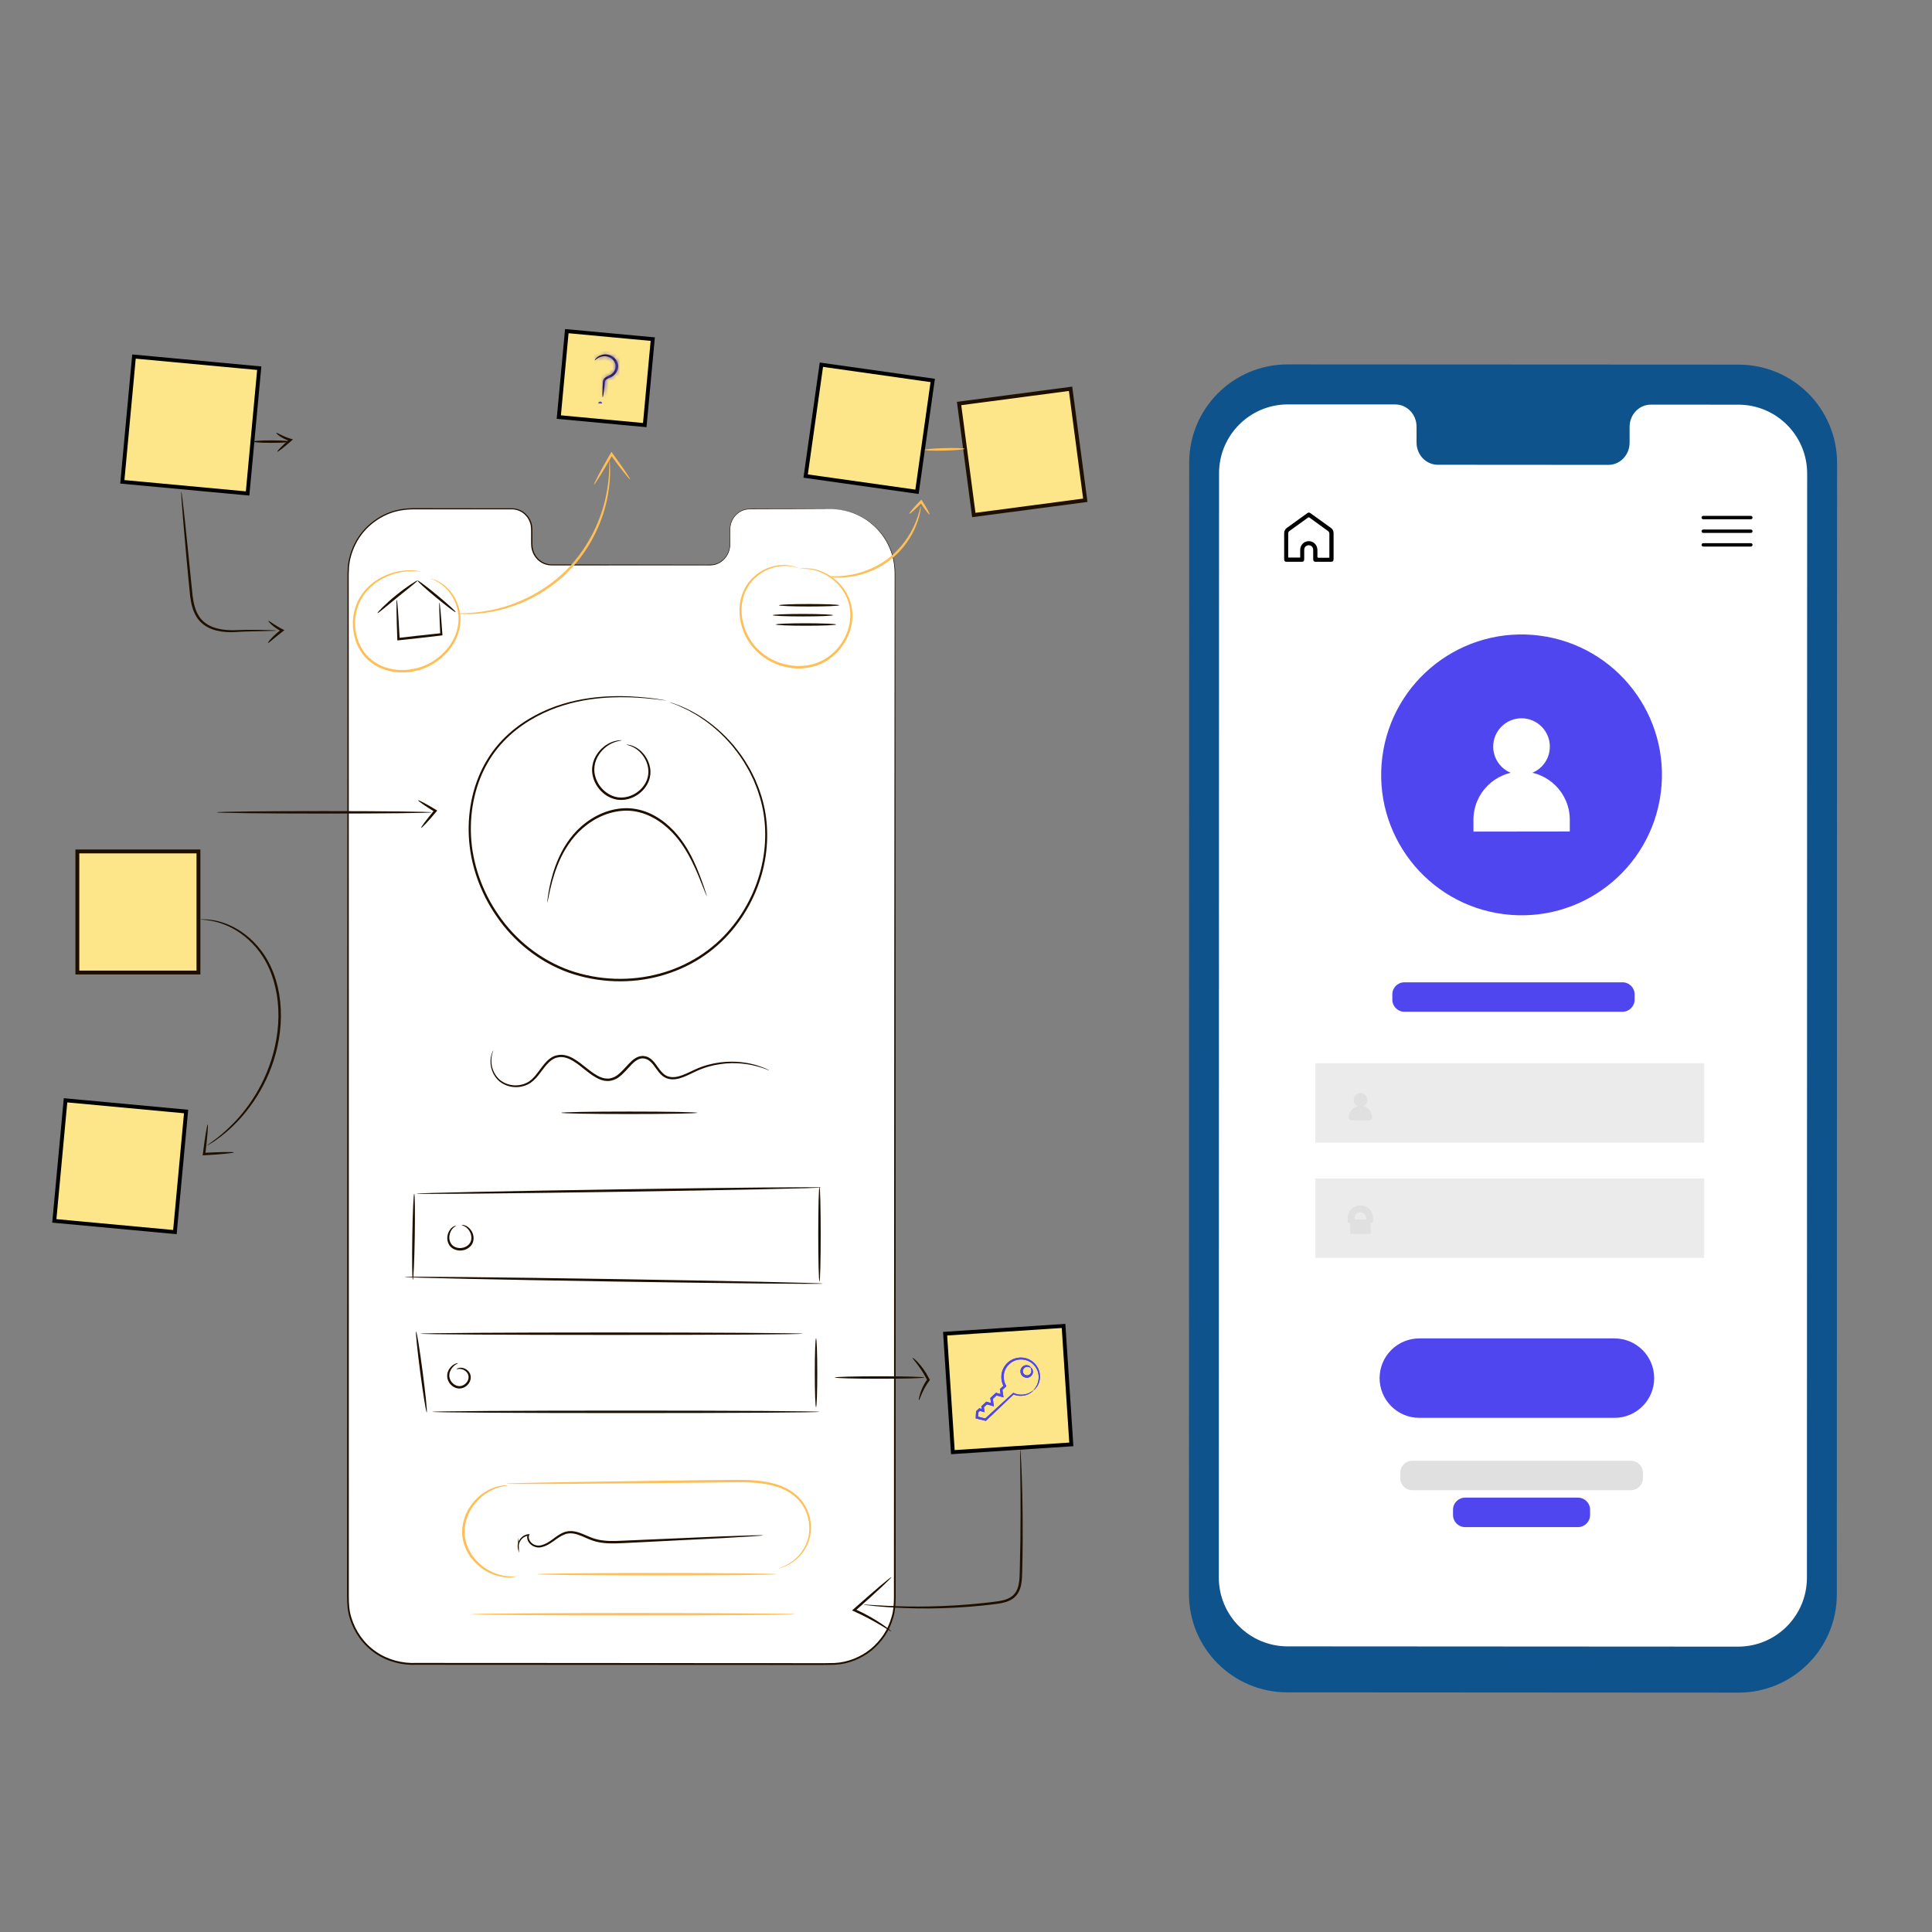 <svg width="500" height="500" viewBox="0 0 500 500" fill="none" xmlns="http://www.w3.org/2000/svg">
<rect x="0" y="0" width="500" height="500" fill="#808080" stroke="none"/>
<path d="M449.92 438.05L333.13 437.98C319.08 437.97 307.7 426.58 307.7 412.54L307.76 119.75C307.76 105.7 319.16 94.31 333.22 94.31L450 94.37C464.05 94.38 475.43 105.77 475.43 119.82L475.37 412.61C475.37 426.67 463.97 438.05 449.92 438.05Z" fill="#0E538C"/>
<path d="M449.88 104.73L427.24 104.72C424.2 104.72 421.74 107.29 421.74 110.46V114.57C421.74 117.74 419.28 120.32 416.24 120.31L372.1 120.28C369.06 120.28 366.6 117.7 366.6 114.53V110.42C366.6 107.25 364.14 104.67 361.1 104.67H353.14L333.32 104.66C323.48 104.65 315.49 112.63 315.49 122.47L315.43 408.26C315.43 418.1 323.4 426.08 333.24 426.08L449.8 426.15C459.64 426.16 467.62 418.18 467.63 408.34L467.69 122.55C467.69 112.71 459.72 104.73 449.88 104.73Z" fill="white"/>
<path d="M441.03 275.16H340.42V295.71H441.03V275.16Z" fill="#EBEBEB"/>
<path d="M441.03 304.98H340.42V325.53H441.03V304.98Z" fill="#EBEBEB"/>
<path d="M417.82 366.94H367.32C361.65 366.94 357.04 362.34 357.04 356.66C357.04 350.98 361.64 346.38 367.32 346.38H417.82C423.5 346.38 428.1 350.98 428.1 356.66C428.1 362.34 423.5 366.94 417.82 366.94Z" fill="#4F46EF"/>
<path d="M354.31 289.96H349.87C349.43 289.96 349.08 289.61 349.08 289.17C349.08 287.53 350.41 286.21 352.04 286.21H352.14C353.78 286.21 355.1 287.54 355.1 289.17C355.1 289.61 354.75 289.96 354.31 289.96Z" fill="#E0E0E0"/>
<path d="M353.86 284.65C353.86 285.63 353.07 286.42 352.09 286.42C351.11 286.42 350.32 285.63 350.32 284.65C350.32 283.67 351.11 282.88 352.09 282.88C353.07 282.88 353.86 283.67 353.86 284.65Z" fill="#E0E0E0"/>
<path d="M354.74 315.58H349.44V319.33H354.74V315.58Z" fill="#E0E0E0"/>
<path d="M355.34 316.38H353.56V315.22C353.56 314.39 352.89 313.72 352.06 313.72C351.23 313.72 350.56 314.39 350.56 315.22V316.38H348.78V315.22C348.78 313.41 350.25 311.94 352.06 311.94C353.87 311.94 355.34 313.41 355.34 315.22V316.38Z" fill="#E0E0E0"/>
<path d="M345.13 141.31C345.13 142.43 345.13 143.56 345.13 144.68C345.13 145.19 344.93 145.39 344.43 145.39C343.13 145.39 341.83 145.39 340.53 145.39C340.05 145.39 339.86 145.19 339.86 144.72C339.86 143.91 339.87 143.09 339.85 142.28C339.83 141.39 338.99 140.85 338.19 141.22C337.73 141.43 337.53 141.82 337.53 142.32C337.53 143.09 337.53 143.85 337.53 144.62C337.53 145.23 337.36 145.39 336.75 145.39C335.52 145.39 334.29 145.39 333.06 145.39C332.52 145.39 332.34 145.22 332.34 144.68C332.34 142.46 332.34 140.24 332.34 138.02C332.34 137.42 332.56 136.96 333.05 136.61C334.81 135.35 336.55 134.08 338.31 132.82C338.63 132.59 338.83 132.59 339.16 132.82C340.91 134.08 342.66 135.35 344.42 136.61C344.91 136.96 345.14 137.42 345.13 138.02C345.12 139.12 345.13 140.21 345.13 141.31ZM333.4 144.29C334.44 144.29 335.45 144.29 336.49 144.29C336.49 143.61 336.48 142.96 336.49 142.3C336.5 141.03 337.48 140.05 338.71 140.05C339.94 140.05 340.92 141.03 340.94 142.3C340.95 142.86 340.96 143.43 340.94 143.99C340.93 144.26 341 144.36 341.29 144.35C342.09 144.33 342.9 144.34 343.7 144.34C343.8 144.34 343.91 144.33 344.04 144.32C344.04 144.17 344.04 144.05 344.04 143.92C344.04 142 344.03 140.08 344.04 138.16C344.04 137.82 343.94 137.6 343.66 137.41C342.07 136.27 340.49 135.12 338.9 133.96C338.76 133.86 338.66 133.85 338.52 133.95C336.92 135.11 335.31 136.27 333.71 137.42C333.48 137.58 333.38 137.77 333.39 138.05C333.4 140.02 333.39 141.99 333.39 143.95C333.4 144.07 333.4 144.17 333.4 144.29Z" fill="black"/>
<path d="M453.12 134.39H440.8C440.56 134.39 440.36 134.19 440.36 133.95C440.36 133.71 440.56 133.51 440.8 133.51H453.12C453.36 133.51 453.56 133.71 453.56 133.95C453.55 134.19 453.36 134.39 453.12 134.39Z" fill="black"/>
<path d="M453.12 137.92H440.8C440.56 137.92 440.36 137.72 440.36 137.48C440.36 137.24 440.56 137.04 440.8 137.04H453.12C453.36 137.04 453.56 137.24 453.56 137.48C453.55 137.72 453.36 137.92 453.12 137.92Z" fill="black"/>
<path d="M453.12 141.45H440.8C440.56 141.45 440.36 141.25 440.36 141.01C440.36 140.77 440.56 140.57 440.8 140.57H453.12C453.36 140.57 453.56 140.77 453.56 141.01C453.55 141.25 453.36 141.45 453.12 141.45Z" fill="black"/>
<path d="M419.92 261.84H363.45C361.73 261.84 360.33 260.44 360.33 258.72V257.34C360.33 255.62 361.73 254.22 363.45 254.22H419.92C421.64 254.22 423.04 255.62 423.04 257.34V258.72C423.04 260.43 421.63 261.84 419.92 261.84Z" fill="#4F46EF"/>
<path d="M408.39 395.21H379.16C377.44 395.21 376.04 393.81 376.04 392.09V390.71C376.04 388.99 377.44 387.59 379.16 387.59H408.39C410.11 387.59 411.51 388.99 411.51 390.71V392.09C411.51 393.81 410.11 395.21 408.39 395.21Z" fill="#4F46EF"/>
<path d="M422.06 385.67H365.5C363.78 385.67 362.38 384.27 362.38 382.55V381.17C362.38 379.45 363.78 378.05 365.5 378.05H422.07C423.79 378.05 425.19 379.45 425.19 381.17V382.55C425.18 384.26 423.78 385.67 422.06 385.67Z" fill="#E0E0E0"/>
<path d="M215.06 131.74L194 131.72C191.18 131.72 188.89 134.11 188.89 137.06V140.88C188.89 143.83 186.6 146.22 183.78 146.22L142.73 146.2C139.91 146.2 137.62 143.8 137.62 140.85V137.03C137.62 134.08 135.33 131.68 132.51 131.68H125.1L106.67 131.67C97.52 131.66 90.09 139.08 90.09 148.24L90.04 414.03C90.04 423.18 97.45 430.6 106.6 430.6L215 430.66C224.15 430.67 231.58 423.25 231.58 414.09L231.63 148.3C231.62 139.16 224.21 131.74 215.06 131.74Z" fill="white"/>
<path d="M215.06 131.74C215.06 131.74 215.25 131.74 215.63 131.76C216 131.8 216.58 131.75 217.31 131.89C218.78 132.06 221.01 132.54 223.53 134.04C224.8 134.76 226.09 135.79 227.31 137.1C228.53 138.42 229.66 140.07 230.47 142.05C231.29 144.02 231.73 146.32 231.71 148.78C231.71 151.23 231.72 153.83 231.72 156.59C231.73 178.67 231.75 210.61 231.78 250.08C231.79 289.55 231.79 336.55 231.8 388.74C231.8 395.26 231.8 401.87 231.8 408.55C231.8 410.22 231.8 411.9 231.8 413.58C231.78 415.26 231.67 417 231.17 418.63C230.69 420.27 230.01 421.87 229.05 423.3C228.09 424.73 226.93 426.02 225.6 427.13C222.91 429.29 219.53 430.67 216.03 430.84C212.56 430.94 209.11 430.87 205.62 430.89C198.65 430.89 191.62 430.88 184.52 430.88C170.32 430.87 155.87 430.87 141.21 430.86C133.88 430.86 126.49 430.85 119.06 430.85C115.34 430.85 111.61 430.85 107.87 430.84C104.11 431.03 100.22 430.04 97.08 427.86C93.93 425.7 91.6 422.42 90.51 418.79C89.93 416.98 89.82 415.05 89.82 413.18C89.82 411.31 89.82 409.45 89.82 407.59C89.82 400.15 89.82 392.77 89.83 385.43C89.83 370.76 89.84 356.31 89.84 342.11C89.85 313.71 89.86 286.31 89.87 260.21C89.88 234.11 89.89 209.31 89.91 186.1C89.92 174.5 89.92 163.29 89.93 152.52C89.93 151.17 89.93 149.83 89.93 148.5C89.94 147.83 89.99 147.16 90.02 146.49C90.14 145.83 90.19 145.16 90.36 144.52C90.97 141.93 92.17 139.5 93.85 137.5C95.54 135.51 97.66 133.94 100 132.91C102.33 131.86 104.89 131.49 107.37 131.52C112.3 131.53 117.12 131.53 121.81 131.54C124.16 131.54 126.47 131.55 128.76 131.55C129.9 131.55 131.04 131.55 132.16 131.55C133.3 131.49 134.49 131.81 135.42 132.46C136.36 133.12 137.08 134.06 137.45 135.12C137.87 136.18 137.77 137.33 137.79 138.39C137.79 138.93 137.79 139.47 137.79 140C137.79 140.54 137.77 141.07 137.84 141.58C137.97 142.61 138.4 143.59 139.08 144.35C139.74 145.13 140.64 145.68 141.61 145.92C142.1 146.04 142.59 146.08 143.1 146.07C143.61 146.07 144.12 146.07 144.63 146.07C146.66 146.07 148.65 146.08 150.61 146.08C158.45 146.09 165.74 146.1 172.46 146.11C175.82 146.12 179.03 146.12 182.09 146.13C182.85 146.12 183.62 146.16 184.35 146.1C185.08 146.02 185.77 145.77 186.38 145.39C187.6 144.63 188.42 143.38 188.7 142.05C188.85 141.39 188.83 140.71 188.83 140.04C188.83 139.37 188.83 138.71 188.83 138.06C188.84 137.41 188.8 136.76 188.92 136.13C189.03 135.5 189.24 134.9 189.55 134.35C190.15 133.26 191.12 132.44 192.2 132.01C193.29 131.54 194.45 131.68 195.49 131.66C199.74 131.67 203.33 131.68 206.24 131.69C209.14 131.7 211.36 131.71 212.85 131.72C214.3 131.72 215.06 131.74 215.06 131.74C215.06 131.74 214.3 131.76 212.81 131.76C211.32 131.76 209.1 131.77 206.2 131.78C203.29 131.78 199.7 131.79 195.45 131.8C194.39 131.82 193.26 131.69 192.21 132.15C191.17 132.56 190.23 133.37 189.65 134.43C189.36 134.96 189.15 135.54 189.05 136.15C188.94 136.76 188.98 137.4 188.97 138.05C188.97 138.7 188.97 139.36 188.97 140.03C188.97 140.69 189 141.39 188.84 142.08C188.55 143.45 187.7 144.75 186.44 145.54C185.81 145.94 185.09 146.2 184.33 146.29C183.56 146.36 182.82 146.31 182.05 146.32C178.99 146.32 175.77 146.32 172.42 146.32C165.7 146.32 158.41 146.32 150.57 146.33C148.61 146.33 146.62 146.33 144.59 146.33C144.08 146.33 143.57 146.33 143.06 146.33C142.55 146.34 142.01 146.31 141.5 146.18C140.47 145.93 139.52 145.34 138.82 144.52C138.11 143.71 137.65 142.68 137.51 141.6C137.44 141.05 137.46 140.51 137.45 139.98C137.45 139.44 137.45 138.91 137.45 138.37C137.44 137.29 137.53 136.2 137.13 135.2C136.78 134.19 136.09 133.3 135.21 132.68C134.32 132.06 133.23 131.77 132.12 131.83C130.99 131.83 129.86 131.83 128.72 131.83C126.43 131.83 124.12 131.83 121.77 131.83C117.08 131.83 112.26 131.83 107.33 131.83C104.88 131.8 102.39 132.17 100.1 133.2C97.82 134.21 95.74 135.76 94.08 137.71C92.44 139.67 91.27 142.05 90.67 144.59C90.5 145.22 90.45 145.88 90.34 146.52C90.31 147.18 90.26 147.83 90.25 148.49C90.25 149.82 90.25 151.16 90.25 152.51C90.25 163.28 90.25 174.49 90.26 186.09C90.26 209.3 90.26 234.1 90.27 260.2C90.27 286.3 90.27 313.7 90.27 342.1C90.27 356.3 90.27 370.75 90.27 385.42C90.27 392.75 90.27 400.14 90.27 407.58C90.27 409.44 90.27 411.3 90.27 413.17C90.27 415.03 90.37 416.87 90.94 418.64C92 422.17 94.26 425.36 97.33 427.46C100.4 429.58 104.13 430.54 107.86 430.36C111.6 430.36 115.33 430.36 119.05 430.37C126.48 430.37 133.87 430.38 141.2 430.38C155.86 430.39 170.31 430.4 184.51 430.41C191.61 430.42 198.65 430.42 205.61 430.42C209.09 430.4 212.58 430.48 216 430.38C219.41 430.21 222.69 428.87 225.31 426.77C226.61 425.69 227.74 424.43 228.67 423.04C229.61 421.65 230.27 420.09 230.73 418.49C231.23 416.89 231.33 415.22 231.35 413.55C231.35 411.87 231.35 410.2 231.35 408.52C231.35 401.84 231.36 395.23 231.36 388.71C231.39 336.52 231.42 289.52 231.44 250.05C231.48 210.58 231.51 178.64 231.53 156.56C231.53 153.8 231.54 151.2 231.54 148.75C231.57 146.31 231.14 144.03 230.33 142.08C229.53 140.12 228.42 138.48 227.22 137.16C226.01 135.85 224.74 134.82 223.48 134.1C220.99 132.6 218.77 132.11 217.31 131.92C216.58 131.77 216.01 131.81 215.64 131.77C215.25 131.75 215.06 131.74 215.06 131.74Z" fill="#1E0F00"/>
<path d="M217.19 156.64C217.19 156.82 213.7 156.96 209.39 156.96C205.08 156.96 201.59 156.82 201.59 156.64C201.59 156.46 205.08 156.32 209.39 156.32C213.7 156.32 217.19 156.46 217.19 156.64Z" fill="#1E0F00"/>
<path d="M215.59 159.21C215.59 159.39 212.1 159.53 207.79 159.53C203.48 159.53 199.99 159.39 199.99 159.21C199.99 159.03 203.48 158.89 207.79 158.89C212.09 158.89 215.59 159.04 215.59 159.21Z" fill="#1E0F00"/>
<path d="M216.39 161.62C216.39 161.8 212.9 161.94 208.59 161.94C204.28 161.94 200.79 161.8 200.79 161.62C200.79 161.44 204.28 161.3 208.59 161.3C212.9 161.31 216.39 161.45 216.39 161.62Z" fill="#1E0F00"/>
<path d="M173.27 181.7C173.27 181.7 173.47 181.75 173.85 181.88C174.26 182.02 174.82 182.22 175.54 182.47C176.27 182.77 177.16 183.16 178.21 183.65C179.22 184.2 180.42 184.8 181.66 185.64C184.17 187.27 187.05 189.6 189.82 192.85C191.17 194.5 192.55 196.33 193.73 198.44C194.37 199.47 194.88 200.61 195.44 201.75C195.92 202.93 196.46 204.13 196.84 205.42C198.56 210.51 199.08 216.57 197.94 222.79C196.81 229 194 235.4 189.4 240.85C187.1 243.57 184.35 246.03 181.21 248.03C178.07 250.04 174.54 251.58 170.81 252.6C163.34 254.63 154.96 254.44 147.2 251.72C139.44 248.94 132.93 243.6 128.56 237.22C124.14 230.85 121.67 223.51 121.33 216.39C120.99 209.28 122.64 202.43 125.87 196.97C129.08 191.46 133.85 187.61 138.57 185.1C143.32 182.57 148.1 181.32 152.3 180.71C156.52 180.1 160.2 180.1 163.19 180.23C169.17 180.56 172.41 181.29 172.41 181.29C172.41 181.29 172.2 181.28 171.8 181.23C171.37 181.18 170.78 181.11 170.02 181.01C168.46 180.83 166.15 180.58 163.17 180.47C160.19 180.38 156.53 180.42 152.34 181.06C148.17 181.7 143.45 182.97 138.77 185.5C134.12 188.01 129.44 191.82 126.31 197.24C123.16 202.62 121.55 209.36 121.9 216.36C122.25 223.36 124.7 230.6 129.06 236.86C133.37 243.14 139.77 248.38 147.4 251.11C155.03 253.79 163.28 253.98 170.63 251.99C178.01 250.04 184.44 245.84 188.94 240.47C193.49 235.12 196.27 228.82 197.41 222.7C198.56 216.57 198.08 210.6 196.4 205.56C196.03 204.28 195.5 203.1 195.04 201.92C194.48 200.79 193.99 199.66 193.36 198.63C192.21 196.53 190.86 194.71 189.53 193.07C186.81 189.83 183.98 187.49 181.5 185.84C180.28 184.99 179.1 184.38 178.1 183.81C177.07 183.31 176.19 182.9 175.47 182.58C174.76 182.3 174.2 182.09 173.8 181.94C173.45 181.8 173.27 181.7 173.27 181.7Z" fill="#1E0F00"/>
<path d="M182.91 231.9C182.89 231.91 182.79 231.69 182.62 231.28C182.43 230.8 182.19 230.19 181.89 229.46C181.26 227.88 180.39 225.57 179.03 222.86C177.67 220.17 175.8 217.01 172.84 214.34C171.37 213.01 169.63 211.81 167.66 210.96C165.68 210.13 163.46 209.65 161.19 209.83C156.61 210.13 152.61 212.49 149.81 215.26C147 218.09 145.3 221.35 144.21 224.15C143.11 226.97 142.56 229.38 142.2 231.04C142.04 231.82 141.92 232.45 141.81 232.96C141.72 233.4 141.67 233.63 141.65 233.63C141.63 233.63 141.64 233.39 141.69 232.94C141.73 232.49 141.82 231.84 141.96 230.99C142.25 229.31 142.73 226.87 143.79 223.99C144.85 221.13 146.53 217.78 149.4 214.84C152.26 211.98 156.37 209.51 161.15 209.19C163.52 209.01 165.86 209.51 167.91 210.38C169.96 211.27 171.75 212.52 173.24 213.9C176.26 216.67 178.12 219.92 179.44 222.66C180.75 225.43 181.56 227.77 182.12 229.37C182.37 230.12 182.57 230.74 182.73 231.23C182.87 231.67 182.93 231.9 182.91 231.9Z" fill="#1E0F00"/>
<path d="M162.15 192.7C162.15 192.68 162.31 192.69 162.6 192.73C162.9 192.76 163.33 192.87 163.86 193.09C164.91 193.5 166.37 194.49 167.39 196.3C167.89 197.2 168.28 198.3 168.33 199.52C168.38 200.74 168.08 202.08 167.34 203.26C165.94 205.59 162.93 207.43 159.7 206.95C156.48 206.4 154.18 203.77 153.49 201.14C153.11 199.81 153.18 198.45 153.51 197.28C153.85 196.11 154.46 195.12 155.13 194.34C156.49 192.78 158.07 192.05 159.16 191.78C159.71 191.63 160.15 191.58 160.45 191.58C160.75 191.57 160.9 191.58 160.9 191.6C160.91 191.66 160.28 191.68 159.23 192.02C158.19 192.36 156.72 193.12 155.48 194.64C154.87 195.4 154.32 196.34 154.03 197.43C153.75 198.52 153.7 199.77 154.07 200.99C154.73 203.42 156.9 205.84 159.81 206.33C162.73 206.77 165.54 205.1 166.85 202.96C167.54 201.89 167.83 200.67 167.81 199.55C167.78 198.42 167.45 197.38 167 196.52C166.09 194.79 164.75 193.78 163.77 193.32C162.77 192.83 162.14 192.77 162.15 192.7Z" fill="#1E0F00"/>
<path d="M199.09 277.01C199.08 277.03 198.79 276.93 198.24 276.71C197.69 276.5 196.87 276.21 195.79 275.93C193.64 275.37 190.39 274.81 186.44 275.39C184.47 275.66 182.35 276.23 180.23 277.2C179.17 277.68 178.09 278.27 176.89 278.73C175.71 279.18 174.33 279.56 172.93 279.18C169.93 278.4 169.48 274.46 166.78 273.95C165.46 273.67 164.25 274.64 163.27 275.69C162.25 276.74 161.3 277.97 159.98 278.89C159.32 279.36 158.53 279.62 157.72 279.75C156.91 279.8 156.09 279.7 155.37 279.4C153.91 278.83 152.72 277.89 151.58 277C150.45 276.1 149.36 275.19 148.19 274.51C147.04 273.82 145.74 273.4 144.52 273.63C143.27 273.79 142.27 274.63 141.47 275.54C140.66 276.46 139.98 277.49 139.22 278.41C138.47 279.33 137.59 280.18 136.56 280.67C135.53 281.17 134.44 281.37 133.4 281.35C131.32 281.31 129.52 280.35 128.48 279.07C127.44 277.79 127.04 276.37 126.96 275.24C126.86 274.1 127.09 273.22 127.28 272.66C127.48 272.1 127.67 271.84 127.67 271.84C127.77 271.86 127 272.99 127.2 275.22C127.31 276.31 127.73 277.65 128.74 278.84C129.74 280.02 131.44 280.88 133.39 280.9C134.36 280.9 135.38 280.7 136.32 280.23C137.27 279.76 138.07 278.98 138.79 278.07C139.52 277.17 140.19 276.14 141.03 275.17C141.86 274.22 142.97 273.25 144.4 273.06C145.81 272.79 147.27 273.27 148.48 273.99C149.71 274.71 150.82 275.63 151.95 276.52C153.08 277.4 154.24 278.31 155.57 278.82C156.23 279.09 156.93 279.17 157.63 279.13C158.32 279.01 159 278.8 159.6 278.37C160.8 277.53 161.74 276.34 162.79 275.25C163.32 274.71 163.87 274.17 164.56 273.78C165.23 273.38 166.08 273.18 166.87 273.34C167.67 273.45 168.37 273.91 168.88 274.44C169.41 274.97 169.82 275.56 170.22 276.13C171.01 277.25 171.86 278.32 173.07 278.63C174.26 278.96 175.54 278.65 176.68 278.22C177.84 277.79 178.91 277.21 180 276.73C182.18 275.75 184.36 275.2 186.37 274.95C190.41 274.43 193.7 275.06 195.85 275.7C196.93 276.03 197.74 276.36 198.28 276.6C198.83 276.85 199.1 276.99 199.09 277.01Z" fill="#1E0F00"/>
<path d="M180.45 287.99C180.45 288.17 172.57 288.31 162.85 288.31C153.13 288.31 145.25 288.17 145.25 287.99C145.25 287.81 153.13 287.67 162.85 287.67C172.56 287.67 180.45 287.81 180.45 287.99Z" fill="#1E0F00"/>
<path d="M106.84 331.21C106.66 331.21 106.6 326.22 106.7 320.07C106.8 313.92 107.02 308.93 107.2 308.93C107.38 308.93 107.44 313.92 107.34 320.08C107.24 326.23 107.02 331.21 106.84 331.21Z" fill="#1E0F00"/>
<path d="M212.97 332.2C212.97 332.38 188.73 332.13 158.83 331.66C128.93 331.18 104.7 330.66 104.7 330.48C104.7 330.3 128.94 330.55 158.84 331.02C188.74 331.5 212.97 332.03 212.97 332.2Z" fill="#1E0F00"/>
<path d="M212.52 307.32C212.52 307.5 189.08 308 160.17 308.44C131.25 308.88 107.81 309.1 107.81 308.92C107.81 308.74 131.24 308.24 160.16 307.8C189.08 307.36 212.52 307.14 212.52 307.32Z" fill="#1E0F00"/>
<path d="M212.08 331.66C211.9 331.66 211.76 326.17 211.76 319.41C211.76 312.64 211.9 307.16 212.08 307.16C212.26 307.16 212.4 312.65 212.4 319.41C212.4 326.17 212.26 331.66 212.08 331.66Z" fill="#1E0F00"/>
<path d="M119.49 317.04C119.49 317.01 119.76 316.96 120.23 317.1C120.69 317.23 121.34 317.61 121.86 318.32C122.36 319.02 122.77 320.11 122.45 321.3C122.15 322.51 120.92 323.45 119.56 323.61C118.21 323.79 116.78 323.19 116.19 322.09C115.58 321.02 115.71 319.86 116.02 319.05C116.35 318.23 116.88 317.71 117.29 317.46C117.71 317.21 117.99 317.19 117.99 317.22C118.07 317.31 116.93 317.66 116.44 319.2C116.21 319.93 116.17 320.94 116.69 321.78C117.18 322.64 118.33 323.12 119.48 322.97C120.63 322.83 121.62 322.08 121.88 321.13C122.17 320.18 121.88 319.22 121.48 318.56C120.63 317.2 119.44 317.15 119.49 317.04Z" fill="#1E0F00"/>
<path d="M110.44 365.53C110.27 365.55 109.51 360.89 108.75 355.11C107.99 349.33 107.51 344.63 107.69 344.6C107.86 344.58 108.62 349.24 109.38 355.02C110.14 360.8 110.61 365.5 110.44 365.53Z" fill="#1E0F00"/>
<path d="M207.69 345.16C207.69 345.34 185.55 345.48 158.25 345.48C130.94 345.48 108.81 345.34 108.81 345.16C108.81 344.98 130.94 344.84 158.25 344.84C185.55 344.85 207.69 344.99 207.69 345.16Z" fill="#1E0F00"/>
<path d="M211.19 364.18C211.01 364.18 210.87 360.19 210.87 355.27C210.87 350.35 211.01 346.36 211.19 346.36C211.37 346.36 211.51 350.35 211.51 355.27C211.51 360.19 211.37 364.18 211.19 364.18Z" fill="#1E0F00"/>
<path d="M212.08 365.38C212.08 365.56 189.65 365.7 161.98 365.7C134.31 365.7 111.88 365.56 111.88 365.38C111.88 365.2 134.31 365.06 161.98 365.06C189.65 365.06 212.08 365.2 212.08 365.38Z" fill="#1E0F00"/>
<path d="M118.15 354.35C118.13 354.33 118.32 354.13 118.79 354.01C119.25 353.89 120.01 353.95 120.73 354.44C121.08 354.69 121.44 355.05 121.65 355.54C121.86 356.03 121.9 356.64 121.72 357.21C121.38 358.33 120.25 359.37 118.81 359.35C117.39 359.29 116.32 358.24 115.93 357.17C115.5 356.05 115.83 354.93 116.3 354.24C116.78 353.52 117.37 353.13 117.8 352.95C118.23 352.76 118.49 352.75 118.5 352.79C118.56 352.89 117.47 353.14 116.69 354.48C116.32 355.13 116.1 356.07 116.48 356.97C116.83 357.86 117.75 358.69 118.83 358.73C119.91 358.77 120.87 357.93 121.16 357.05C121.49 356.14 121.05 355.26 120.46 354.82C119.88 354.36 119.23 354.24 118.82 354.27C118.4 354.29 118.17 354.4 118.15 354.35Z" fill="#1E0F00"/>
<path d="M133.61 407.98C133.61 408 133.48 408.04 133.23 408.08C132.98 408.11 132.6 408.22 132.11 408.22C131.13 408.29 129.68 408.17 128 407.6C126.32 407.04 124.45 405.94 122.83 404.23C121.21 402.54 119.91 400.14 119.63 397.4C119.41 394.65 120.25 392.06 121.53 390.09C122.81 388.11 124.45 386.69 126 385.83C127.55 384.96 128.95 384.58 129.93 384.47C130.41 384.38 130.8 384.42 131.06 384.4C131.32 384.4 131.45 384.41 131.45 384.43C131.49 384.6 129.19 384.42 126.23 386.22C124.77 387.1 123.22 388.5 122.03 390.41C120.83 392.3 120.06 394.77 120.27 397.34C120.54 399.91 121.75 402.19 123.27 403.83C124.8 405.49 126.57 406.58 128.17 407.18C131.39 408.4 133.62 407.81 133.61 407.98Z" fill="#FFBE56"/>
<path d="M200.94 407.4C200.94 407.58 187.07 407.72 169.97 407.72C152.86 407.72 139 407.58 139 407.4C139 407.22 152.86 407.08 169.97 407.08C187.08 407.08 200.94 407.23 200.94 407.4Z" fill="#FFBE56"/>
<path d="M201.59 405.86C201.55 405.77 203 405.56 205.02 404.09C206.02 403.36 207.13 402.27 208.03 400.76C208.93 399.26 209.54 397.28 209.45 395.07C209.36 392.88 208.6 390.45 206.91 388.48C205.23 386.51 202.71 385.11 199.86 384.43C197.01 383.72 193.89 383.58 190.67 383.6C187.44 383.64 184.09 383.68 180.66 383.72C166.97 383.84 154.57 383.95 145.53 384.03C141.08 384.04 137.46 384.05 134.88 384.05C133.67 384.04 132.7 384.03 131.98 384.02C131.32 384.01 130.97 383.99 130.97 383.97C130.97 383.95 131.32 383.92 131.98 383.89C132.7 383.87 133.66 383.84 134.87 383.8C137.45 383.75 141.07 383.67 145.52 383.58C154.57 383.45 166.96 383.28 180.65 383.08C184.08 383.04 187.43 383.01 190.66 382.98C193.9 382.97 197.07 383.12 199.99 383.87C202.91 384.59 205.55 386.06 207.3 388.15C209.05 390.24 209.81 392.78 209.88 395.06C209.94 397.36 209.27 399.42 208.31 400.95C207.35 402.49 206.19 403.58 205.14 404.3C204.09 405.02 203.17 405.41 202.54 405.62C202.23 405.73 201.98 405.79 201.81 405.83C201.68 405.86 201.59 405.87 201.59 405.86Z" fill="#FFBE56"/>
<path d="M197.51 397.34C197.51 397.36 197.26 397.4 196.78 397.44C196.23 397.48 195.54 397.53 194.69 397.6C192.79 397.71 190.19 397.87 187 398.06C180.43 398.39 171.5 398.84 161.63 399.34C158.79 399.48 155.88 399.6 153.27 398.67C151.98 398.21 150.83 397.59 149.65 397.2C148.48 396.79 147.27 396.68 146.2 397.07C144.06 397.87 142.53 399.84 140.37 400.34C138.24 401.07 135.84 399.06 136.57 397.18L136.77 397.45C135.82 397.51 135.06 398.13 134.66 398.79C134.24 399.46 134.16 400.2 134.28 400.78L134.04 400.81C134.06 399.97 134.07 399.3 134.08 398.76C134.1 398.29 134.12 398.05 134.14 398.05C134.16 398.05 134.18 398.29 134.21 398.76C134.23 399.29 134.26 399.97 134.29 400.81L134.33 401.89L134.05 400.84C133.88 400.2 133.94 399.38 134.39 398.62C134.82 397.88 135.64 397.16 136.75 397.05L137.06 397.02L136.94 397.32C136.67 398.01 137.02 398.86 137.69 399.4C138.36 399.97 139.31 400.13 140.26 399.86C141.21 399.61 142.1 399.04 142.99 398.38C143.89 397.73 144.82 396.97 146.02 396.53C147.23 396.07 148.62 396.21 149.85 396.63C151.09 397.04 152.26 397.66 153.49 398.09C155.96 398.97 158.77 398.85 161.62 398.71C171.49 398.28 180.43 397.9 187 397.61C190.19 397.5 192.79 397.41 194.7 397.35C195.55 397.33 196.25 397.32 196.79 397.31C197.26 397.31 197.51 397.32 197.51 397.34Z" fill="#1E0F00"/>
<path d="M205.7 417.76C205.7 417.94 187.01 418.08 163.96 418.08C140.9 418.08 122.21 417.94 122.21 417.76C122.21 417.58 140.9 417.44 163.96 417.44C187.01 417.44 205.7 417.59 205.7 417.76Z" fill="#FFBE56"/>
<path d="M113.72 155.96C113.78 155.96 113.89 156.79 114.02 158.23C114.15 159.67 114.32 161.72 114.49 164.16L114.51 164.43L114.24 164.46C112.27 164.69 110.05 164.95 107.72 165.22C106.12 165.39 104.58 165.56 103.15 165.71L102.83 165.74L102.82 165.42C102.71 162.45 102.64 159.9 102.62 158.09C102.6 156.28 102.61 155.21 102.69 155.21C102.76 155.21 102.87 156.27 103 158.07C103.13 159.87 103.28 162.42 103.43 165.39L103.09 165.1C104.52 164.94 106.06 164.76 107.66 164.57C110 164.32 112.22 164.09 114.19 163.87L113.94 164.17C113.82 161.73 113.74 159.67 113.7 158.22C113.65 156.8 113.66 155.96 113.72 155.96Z" fill="#1E0F00"/>
<path d="M108.05 150.25C108.15 150.4 105.78 152.2 102.93 154.53C100.07 156.84 97.82 158.8 97.7 158.67C97.58 158.55 99.65 156.36 102.53 154.03C105.4 151.7 107.96 150.11 108.05 150.25Z" fill="#1E0F00"/>
<path d="M117.93 158.42C117.82 158.56 115.52 156.84 112.79 154.58C110.06 152.33 107.95 150.39 108.06 150.25C108.17 150.11 110.47 151.83 113.2 154.09C115.92 156.35 118.04 158.28 117.93 158.42Z" fill="#1E0F00"/>
<path d="M146.689 85.698L168.933 87.766L166.864 110.01L144.62 107.941L146.689 85.698Z" fill="#FDE68A" stroke="black"/>
<mask id="path-46-inside-1" fill="white">
<path d="M155.99 102.8C155.9 102.79 155.89 101.83 155.95 100.27C155.97 99.85 155.99 99.43 156.01 98.99C156.03 98.75 156.07 98.47 156.22 98.2C156.37 97.93 156.61 97.72 156.85 97.57C157.34 97.27 157.86 97.13 158.25 96.83C158.65 96.53 158.99 96.11 159.17 95.61C159.57 94.6 159.14 93.53 158.42 92.93C157.71 92.31 156.81 92.13 156.09 92.22C154.6 92.42 154 93.33 153.94 93.24C153.91 93.22 154 92.98 154.32 92.65C154.64 92.33 155.21 91.93 156.03 91.77C156.83 91.6 157.93 91.75 158.81 92.47C159.24 92.83 159.62 93.31 159.82 93.91C160.03 94.51 160.01 95.2 159.77 95.82C159.54 96.44 159.12 96.96 158.62 97.32C158.1 97.69 157.55 97.83 157.15 98.06C156.74 98.28 156.58 98.58 156.54 99.03C156.49 99.46 156.45 99.88 156.41 100.29C156.22 101.85 156.07 102.81 155.99 102.8Z"/>
</mask>
<path d="M155.99 102.8C155.9 102.79 155.89 101.83 155.95 100.27C155.97 99.85 155.99 99.43 156.01 98.99C156.03 98.75 156.07 98.47 156.22 98.2C156.37 97.93 156.61 97.72 156.85 97.57C157.34 97.27 157.86 97.13 158.25 96.83C158.65 96.53 158.99 96.11 159.17 95.61C159.57 94.6 159.14 93.53 158.42 92.93C157.71 92.31 156.81 92.13 156.09 92.22C154.6 92.42 154 93.33 153.94 93.24C153.91 93.22 154 92.98 154.32 92.65C154.64 92.33 155.21 91.93 156.03 91.77C156.83 91.6 157.93 91.75 158.81 92.47C159.24 92.83 159.62 93.31 159.82 93.91C160.03 94.51 160.01 95.2 159.77 95.82C159.54 96.44 159.12 96.96 158.62 97.32C158.1 97.69 157.55 97.83 157.15 98.06C156.74 98.28 156.58 98.58 156.54 99.03C156.49 99.46 156.45 99.88 156.41 100.29C156.22 101.85 156.07 102.81 155.99 102.8Z" fill="#1E0F00"/>
<path d="M155.99 102.8L156.114 101.808L156.1 101.806L155.99 102.8ZM155.95 100.27L154.951 100.222L154.951 100.232L155.95 100.27ZM156.01 98.99L155.013 98.907L155.012 98.926L155.011 98.945L156.01 98.99ZM156.85 97.57L156.328 96.717L156.32 96.722L156.85 97.57ZM158.25 96.83L157.65 96.03L157.64 96.037L158.25 96.83ZM159.17 95.61L158.24 95.242L158.234 95.257L158.229 95.271L159.17 95.61ZM158.42 92.93L157.762 93.683L157.771 93.691L157.78 93.698L158.42 92.93ZM156.09 92.22L155.966 91.228L155.957 91.229L156.09 92.22ZM153.94 93.24L154.772 92.685L154.661 92.519L154.495 92.408L153.94 93.24ZM154.32 92.65L153.613 91.943L153.607 91.948L153.602 91.954L154.32 92.65ZM156.03 91.77L156.222 92.751L156.23 92.75L156.238 92.748L156.03 91.77ZM158.81 92.47L159.452 91.703L159.443 91.696L158.81 92.47ZM159.82 93.91L158.871 94.226L158.874 94.233L158.876 94.24L159.82 93.91ZM159.77 95.82L158.837 95.459L158.832 95.472L159.77 95.82ZM158.62 97.32L159.2 98.135L159.204 98.132L158.62 97.32ZM157.15 98.06L157.623 98.941L157.636 98.934L157.648 98.927L157.15 98.06ZM156.54 99.03L157.533 99.145L157.535 99.132L157.536 99.119L156.54 99.03ZM156.41 100.29L157.403 100.411L157.404 100.399L157.405 100.387L156.41 100.29ZM156.1 101.806C156.554 101.857 156.771 102.176 156.821 102.255C156.888 102.362 156.914 102.452 156.92 102.474C156.936 102.528 156.936 102.552 156.931 102.511C156.924 102.443 156.917 102.312 156.914 102.102C156.908 101.692 156.919 101.083 156.949 100.308L154.951 100.232C154.921 101.018 154.907 101.668 154.914 102.131C154.917 102.357 154.925 102.565 154.943 102.729C154.951 102.803 154.966 102.916 155 103.031C155.015 103.083 155.05 103.196 155.127 103.319C155.187 103.414 155.415 103.742 155.88 103.794L156.1 101.806ZM156.949 100.318C156.969 99.898 156.989 99.477 157.009 99.035L155.011 98.945C154.991 99.383 154.971 99.802 154.951 100.222L156.949 100.318ZM157.007 99.073C157.023 98.872 157.05 98.765 157.094 98.686L155.346 97.714C155.09 98.175 155.037 98.628 155.013 98.907L157.007 99.073ZM157.094 98.686C157.135 98.611 157.229 98.513 157.38 98.418L156.32 96.722C155.991 96.927 155.605 97.249 155.346 97.714L157.094 98.686ZM157.372 98.423C157.554 98.312 157.739 98.23 158.004 98.109C158.242 98 158.565 97.85 158.86 97.623L157.64 96.037C157.545 96.11 157.413 96.18 157.171 96.291C156.956 96.39 156.636 96.528 156.328 96.717L157.372 98.423ZM158.85 97.63C159.385 97.229 159.856 96.656 160.111 95.949L158.229 95.271C158.124 95.564 157.915 95.831 157.65 96.03L158.85 97.63ZM160.1 95.978C160.691 94.485 160.039 92.978 159.06 92.162L157.78 93.698C158.241 94.082 158.449 94.715 158.24 95.242L160.1 95.978ZM159.078 92.177C158.123 91.343 156.927 91.108 155.966 91.228L156.214 93.212C156.693 93.152 157.297 93.277 157.762 93.683L159.078 92.177ZM155.957 91.229C155.021 91.355 154.35 91.708 153.904 92.02C153.686 92.173 153.524 92.316 153.439 92.389C153.378 92.442 153.396 92.423 153.435 92.397C153.441 92.393 153.56 92.309 153.743 92.269C153.847 92.246 154.03 92.224 154.243 92.29C154.478 92.363 154.658 92.513 154.772 92.685L153.108 93.795C153.226 93.972 153.411 94.126 153.651 94.201C153.871 94.269 154.06 94.247 154.172 94.222C154.371 94.179 154.511 94.084 154.542 94.063C154.631 94.004 154.717 93.928 154.744 93.904C154.836 93.826 154.928 93.746 155.053 93.657C155.295 93.487 155.669 93.285 156.223 93.211L155.957 91.229ZM154.495 92.408C154.743 92.573 154.848 92.8 154.891 92.938C154.933 93.074 154.936 93.187 154.934 93.246C154.932 93.365 154.907 93.45 154.899 93.475C154.879 93.54 154.861 93.568 154.869 93.554C154.879 93.536 154.927 93.461 155.038 93.346L153.602 91.954C153.393 92.169 153.236 92.379 153.129 92.569C153.078 92.659 153.022 92.771 152.985 92.896C152.968 92.952 152.938 93.062 152.935 93.199C152.933 93.267 152.937 93.388 152.981 93.53C153.025 93.673 153.133 93.904 153.385 94.072L154.495 92.408ZM155.027 93.357C155.229 93.155 155.627 92.868 156.222 92.751L155.838 90.788C154.793 90.992 154.051 91.505 153.613 91.943L155.027 93.357ZM156.238 92.748C156.774 92.634 157.557 92.737 158.177 93.244L159.443 91.696C158.303 90.763 156.886 90.566 155.822 90.792L156.238 92.748ZM158.168 93.237C158.488 93.505 158.742 93.838 158.871 94.226L160.769 93.594C160.498 92.782 159.992 92.155 159.452 91.703L158.168 93.237ZM158.876 94.24C159.003 94.602 158.997 95.047 158.837 95.459L160.703 96.181C161.023 95.353 161.057 94.418 160.764 93.58L158.876 94.24ZM158.832 95.472C158.676 95.894 158.386 96.257 158.036 96.508L159.204 98.132C159.854 97.663 160.404 96.987 160.708 96.168L158.832 95.472ZM158.04 96.505C157.866 96.629 157.674 96.724 157.441 96.826C157.243 96.912 156.915 97.041 156.652 97.193L157.648 98.927C157.785 98.849 157.932 98.793 158.239 98.659C158.511 98.541 158.854 98.38 159.2 98.135L158.04 96.505ZM156.677 97.179C156.347 97.356 156.057 97.6 155.851 97.94C155.65 98.272 155.572 98.622 155.544 98.942L157.536 99.119C157.548 98.988 157.57 98.963 157.561 98.977C157.557 98.984 157.554 98.987 157.557 98.984C157.562 98.98 157.58 98.964 157.623 98.941L156.677 97.179ZM155.547 98.915C155.495 99.356 155.454 99.787 155.415 100.193L157.405 100.387C157.446 99.973 157.485 99.564 157.533 99.145L155.547 98.915ZM155.417 100.169C155.323 100.946 155.24 101.559 155.172 101.972C155.137 102.182 155.111 102.317 155.093 102.389C155.082 102.432 155.084 102.412 155.104 102.366C155.111 102.349 155.148 102.262 155.228 102.163C155.272 102.107 155.576 101.74 156.114 101.808L155.866 103.792C156.414 103.861 156.728 103.488 156.784 103.419C156.875 103.306 156.924 103.197 156.943 103.152C156.987 103.049 157.015 102.944 157.033 102.874C157.071 102.72 157.109 102.519 157.146 102.296C157.22 101.841 157.307 101.194 157.403 100.411L155.417 100.169Z" fill="#4F46EF" mask="url(#path-46-inside-1)"/>
<path d="M155.33 104.42V104.421C155.33 104.411 155.33 104.409 155.33 104.42Z" fill="#1E0F00" stroke="#4F46EF"/>
<path d="M34.673 92.274L67.093 95.289L64.078 127.709L31.658 124.694L34.673 92.274Z" fill="#FDE68A" stroke="black"/>
<path d="M75.13 114.29C75.13 114.47 72.95 114.61 70.27 114.61C67.58 114.61 65.41 114.47 65.41 114.29C65.41 114.11 67.59 113.97 70.27 113.97C72.96 113.98 75.13 114.12 75.13 114.29Z" fill="#1E0F00"/>
<path d="M71.51 112.02C71.62 111.87 73.11 112.93 75.27 113.56L75.82 113.72L75.39 114.1C75.34 114.14 75.29 114.19 75.23 114.24C73.44 115.83 71.89 117.02 71.78 116.88C71.66 116.75 73.02 115.35 74.81 113.76C74.86 113.71 74.92 113.67 74.97 113.62L75.09 114.16C72.8 113.48 71.4 112.13 71.51 112.02Z" fill="#1E0F00"/>
<path d="M71.55 163.2C71.55 163.24 70.79 163.27 69.41 163.3C67.93 163.33 65.97 163.38 63.59 163.44C62.36 163.46 61.03 163.62 59.56 163.61C58.1 163.58 56.51 163.43 54.93 162.85C53.36 162.29 51.8 161.21 50.85 159.62C49.87 158.05 49.46 156.17 49.21 154.3C48.44 146.81 47.87 140.05 47.44 135.14C47.25 132.77 47.1 130.81 46.99 129.33C46.9 127.96 46.87 127.2 46.91 127.19C46.95 127.19 47.07 127.94 47.24 129.31C47.41 130.78 47.63 132.74 47.9 135.1C48.41 140.09 49.09 146.8 49.85 154.22C50.09 156.05 50.49 157.85 51.39 159.3C52.26 160.77 53.66 161.76 55.14 162.31C56.62 162.86 58.15 163.04 59.58 163.09C61 163.13 62.36 163 63.59 163C66.06 162.97 68.05 163.02 69.42 163.07C70.79 163.11 71.55 163.16 71.55 163.2Z" fill="#1E0F00"/>
<path d="M69.36 166.39C69.23 166.28 70.55 164.63 72.6 163.06C72.68 163 72.75 162.95 72.82 162.89L72.87 163.43C70.65 162.3 69.34 160.79 69.46 160.68C69.58 160.55 71.03 161.8 73.16 162.86L73.61 163.09L73.2 163.4C73.13 163.45 73.06 163.51 72.98 163.57C70.98 165.1 69.49 166.52 69.36 166.39Z" fill="#1E0F00"/>
<path d="M16.96 284.756L48.165 287.658L45.263 318.863L14.057 315.961L16.96 284.756Z" fill="#FDE68A" stroke="black"/>
<path d="M20.02 220.35H51.36V251.69H20.02V220.35Z" fill="#FDE68A" stroke="#1E0F00"/>
<path d="M53.5 296.53C53.47 296.48 54.36 295.9 55.89 294.73C57.42 293.58 59.53 291.75 61.81 289.19C64.06 286.61 66.44 283.25 68.34 279.14C70.24 275.04 71.65 270.19 71.99 264.99C72.32 259.79 71.49 254.76 69.65 250.65C67.85 246.5 64.98 243.44 62.19 241.49C59.39 239.52 56.68 238.69 54.82 238.33C52.94 237.98 51.86 238.03 51.86 237.96C51.86 237.94 52.13 237.92 52.64 237.92C53.15 237.9 53.9 237.95 54.86 238.09C56.77 238.37 59.55 239.16 62.45 241.12C65.32 243.05 68.32 246.18 70.19 250.41C72.11 254.61 72.97 259.74 72.63 265.03C72.29 270.33 70.84 275.25 68.88 279.39C66.92 283.54 64.47 286.92 62.16 289.49C59.82 292.04 57.64 293.84 56.05 294.93C55.28 295.52 54.62 295.88 54.19 296.15C53.75 296.41 53.51 296.54 53.5 296.53Z" fill="#1E0F00"/>
<path d="M60.54 298.24C60.55 298.42 57.11 298.75 52.85 298.99H52.83L52.45 299.01L52.5 298.63C53.02 294.4 53.59 291 53.76 291.02C53.93 291.04 53.65 294.48 53.13 298.71L52.8 298.35H52.82C57.07 298.12 60.53 298.06 60.54 298.24Z" fill="#1E0F00"/>
<path d="M111.72 210.23C111.72 210.41 99.26 210.55 83.9 210.55C68.53 210.55 56.08 210.41 56.08 210.23C56.08 210.05 68.53 209.91 83.9 209.91C99.26 209.91 111.72 210.06 111.72 210.23Z" fill="#1E0F00"/>
<path d="M109.01 214.23C108.88 214.12 110.34 212.15 112.28 209.83C112.33 209.77 112.38 209.71 112.43 209.65L112.51 210.12C110.02 208.59 108.12 207.26 108.21 207.12C108.3 206.97 110.35 208.07 112.85 209.58L113.16 209.77L112.92 210.05C112.87 210.11 112.82 210.17 112.77 210.23C110.83 212.56 109.15 214.34 109.01 214.23Z" fill="#1E0F00"/>
<path d="M239.24 356.5C239.24 356.68 234.05 356.82 227.64 356.82C221.23 356.82 216.04 356.68 216.04 356.5C216.04 356.32 221.23 356.18 227.64 356.18C234.05 356.18 239.24 356.32 239.24 356.5Z" fill="#1E0F00"/>
<path d="M237.81 362.37C237.74 362.35 237.81 361.71 238.12 360.69C238.44 359.68 239 358.28 240.02 356.93L239.99 357.26C239.9 357.09 239.8 356.9 239.71 356.72C238.08 353.58 236.04 351.53 236.16 351.41C236.27 351.26 238.59 353.19 240.27 356.42C240.37 356.61 240.47 356.8 240.56 356.97L240.65 357.14L240.53 357.3C238.6 359.88 238 362.44 237.81 362.37Z" fill="#1E0F00"/>
<path d="M244.592 345.16L275.248 343.151L277.257 373.806L246.601 375.815L244.592 345.16Z" fill="#FDE68A" stroke="black"/>
<path d="M266.76 353.95C266.7 354.03 266.32 353.64 265.65 353.75C265.33 353.8 264.98 354.03 264.81 354.4C264.63 354.76 264.68 355.27 265 355.6C265.31 355.94 265.81 356.02 266.19 355.87C266.57 355.73 266.82 355.39 266.89 355.08C267.04 354.41 266.67 354 266.76 353.95C266.77 353.88 267.38 354.2 267.33 355.15C267.29 355.6 266.99 356.15 266.41 356.41C265.85 356.68 265.03 356.58 264.53 356.03C264.02 355.49 263.97 354.67 264.28 354.13C264.58 353.57 265.15 353.31 265.6 353.3C266.55 353.31 266.83 353.94 266.76 353.95Z" fill="#4F46EF"/>
<path d="M267.46 359.81C267.47 359.82 267.39 359.92 267.21 360.1C267.02 360.26 266.73 360.5 266.3 360.73C265.46 361.17 263.91 361.58 262.18 360.85L262.39 360.82C260.49 362.62 258.05 364.95 255.24 367.62L255.13 367.73L254.98 367.69C254.28 367.52 253.53 367.33 252.75 367.14L252.51 367.08L252.52 366.83C252.55 366.36 252.58 365.86 252.6 365.34L252.61 365.22L252.7 365.14C252.89 364.96 253.1 364.77 253.3 364.57L253.43 364.45L253.6 364.5C253.89 364.58 254.2 364.67 254.52 364.75L254.13 365.09C254.09 364.78 254.04 364.45 253.99 364.11L253.97 363.95L254.09 363.84C254.42 363.53 254.77 363.2 255.13 362.87L255.26 362.75L255.43 362.8C255.91 362.93 256.42 363.08 256.94 363.22L256.54 363.57C256.47 363.06 256.39 362.51 256.31 361.96L256.29 361.8L256.41 361.69C256.51 361.6 256.62 361.49 256.73 361.39C257.03 361.11 257.33 360.83 257.62 360.56L257.75 360.44L257.92 360.49C258.43 360.63 258.93 360.77 259.42 360.91L259.02 361.26C258.94 360.72 258.87 360.18 258.79 359.65L258.77 359.49L258.89 359.38C259.22 359.08 259.54 358.78 259.86 358.48L259.8 358.86C258.99 357.44 258.96 355.7 259.58 354.33C260.19 352.94 261.4 351.95 262.7 351.56C264 351.15 265.36 351.33 266.42 351.86C267.49 352.39 268.24 353.27 268.68 354.15C269.54 355.99 269.07 357.71 268.55 358.6C268 359.51 267.46 359.81 267.46 359.81C267.41 359.77 267.88 359.4 268.34 358.48C268.78 357.59 269.15 355.97 268.31 354.31C267.89 353.51 267.18 352.72 266.21 352.27C265.25 351.81 264.02 351.67 262.86 352.05C261.71 352.42 260.64 353.31 260.12 354.54C259.59 355.76 259.63 357.29 260.34 358.53L260.46 358.74L260.28 358.91C259.96 359.21 259.64 359.51 259.31 359.82L259.41 359.55C259.49 360.08 259.57 360.62 259.64 361.16L259.71 361.64L259.24 361.51C258.74 361.37 258.24 361.23 257.73 361.09L258.03 361.02C257.74 361.3 257.44 361.57 257.14 361.85C257.03 361.95 256.92 362.06 256.82 362.15L256.92 361.87C257 362.42 257.08 362.97 257.15 363.48L257.22 363.96L256.75 363.83C256.23 363.68 255.72 363.54 255.25 363.41L255.55 363.34C255.19 363.67 254.83 364.01 254.51 364.31L254.61 364.04C254.66 364.38 254.71 364.71 254.75 365.02L254.82 365.49L254.36 365.36C254.04 365.27 253.73 365.18 253.44 365.1L253.73 365.03C253.52 365.23 253.31 365.42 253.12 365.59L253.22 365.39C253.19 365.91 253.15 366.42 253.12 366.88L252.9 366.57C253.67 366.77 254.42 366.96 255.12 367.14L254.85 367.21C257.71 364.59 260.2 362.31 262.13 360.55L262.23 360.46L262.34 360.51C263.91 361.23 265.38 360.92 266.21 360.55C267.07 360.15 267.43 359.77 267.46 359.81Z" fill="#4F46EF"/>
<path d="M266.76 353.95C266.7 354.03 266.32 353.64 265.65 353.75C265.33 353.8 264.98 354.03 264.81 354.4C264.63 354.76 264.68 355.27 265 355.6C265.31 355.94 265.81 356.02 266.19 355.87C266.57 355.73 266.82 355.39 266.89 355.08C267.04 354.41 266.67 354 266.76 353.95C266.77 353.88 267.38 354.2 267.33 355.15C267.29 355.6 266.99 356.15 266.41 356.41C265.85 356.68 265.03 356.58 264.53 356.03C264.02 355.49 263.97 354.67 264.28 354.13C264.58 353.57 265.15 353.31 265.6 353.3C266.55 353.31 266.83 353.94 266.76 353.95Z" fill="#4F46EF"/>
<path d="M267.46 359.81C267.47 359.82 267.39 359.92 267.21 360.1C267.02 360.26 266.73 360.5 266.3 360.73C265.46 361.17 263.91 361.58 262.18 360.85L262.39 360.82C260.49 362.62 258.05 364.95 255.24 367.62L255.13 367.73L254.98 367.69C254.28 367.52 253.53 367.33 252.75 367.14L252.51 367.08L252.52 366.83C252.55 366.36 252.58 365.86 252.6 365.34L252.61 365.22L252.7 365.14C252.89 364.96 253.1 364.77 253.3 364.57L253.43 364.45L253.6 364.5C253.89 364.58 254.2 364.67 254.52 364.75L254.13 365.09C254.09 364.78 254.04 364.45 253.99 364.11L253.97 363.95L254.09 363.84C254.42 363.53 254.77 363.2 255.13 362.87L255.26 362.75L255.43 362.8C255.91 362.93 256.42 363.08 256.94 363.22L256.54 363.57C256.47 363.06 256.39 362.51 256.31 361.96L256.29 361.8L256.41 361.69C256.51 361.6 256.62 361.49 256.73 361.39C257.03 361.11 257.33 360.83 257.62 360.56L257.75 360.44L257.92 360.49C258.43 360.63 258.93 360.77 259.42 360.91L259.02 361.26C258.94 360.72 258.87 360.18 258.79 359.65L258.77 359.49L258.89 359.38C259.22 359.08 259.54 358.78 259.86 358.48L259.8 358.86C258.99 357.44 258.96 355.7 259.58 354.33C260.19 352.94 261.4 351.95 262.7 351.56C264 351.15 265.36 351.33 266.42 351.86C267.49 352.39 268.24 353.27 268.68 354.15C269.54 355.99 269.07 357.71 268.55 358.6C268 359.51 267.46 359.81 267.46 359.81C267.41 359.77 267.88 359.4 268.34 358.48C268.78 357.59 269.15 355.97 268.31 354.31C267.89 353.51 267.18 352.72 266.21 352.27C265.25 351.81 264.02 351.67 262.86 352.05C261.71 352.42 260.64 353.31 260.12 354.54C259.59 355.76 259.63 357.29 260.34 358.53L260.46 358.74L260.28 358.91C259.96 359.21 259.64 359.51 259.31 359.82L259.41 359.55C259.49 360.08 259.57 360.62 259.64 361.16L259.71 361.64L259.24 361.51C258.74 361.37 258.24 361.23 257.73 361.09L258.03 361.02C257.74 361.3 257.44 361.57 257.14 361.85C257.03 361.95 256.92 362.06 256.82 362.15L256.92 361.87C257 362.42 257.08 362.97 257.15 363.48L257.22 363.96L256.75 363.83C256.23 363.68 255.72 363.54 255.25 363.41L255.55 363.34C255.19 363.67 254.83 364.01 254.51 364.31L254.61 364.04C254.66 364.38 254.71 364.71 254.75 365.02L254.82 365.49L254.36 365.36C254.04 365.27 253.73 365.18 253.44 365.1L253.73 365.03C253.52 365.23 253.31 365.42 253.12 365.59L253.22 365.39C253.19 365.91 253.15 366.42 253.12 366.88L252.9 366.57C253.67 366.77 254.42 366.96 255.12 367.14L254.85 367.21C257.71 364.59 260.2 362.31 262.13 360.55L262.23 360.46L262.34 360.51C263.91 361.23 265.38 360.92 266.21 360.55C267.07 360.15 267.43 359.77 267.46 359.81Z" fill="#4F46EF"/>
<path d="M264.04 375.13C264.06 375.13 264.09 375.4 264.13 375.92C264.17 376.5 264.21 377.25 264.27 378.18C264.37 380.15 264.48 383 264.57 386.52C264.65 390.04 264.7 394.24 264.67 398.89C264.65 401.22 264.62 403.66 264.56 406.2C264.52 407.46 264.53 408.77 264.27 410.1C264.03 411.41 263.4 412.8 262.22 413.66C261.05 414.52 259.66 414.82 258.36 415.03C257.05 415.21 255.77 415.35 254.51 415.49C251.99 415.75 249.54 415.94 247.21 416.06C242.55 416.31 238.35 416.31 234.83 416.19C231.31 416.08 228.46 415.85 226.5 415.66C225.52 415.57 224.76 415.47 224.25 415.41C223.74 415.34 223.47 415.3 223.47 415.27C223.47 415.25 223.75 415.25 224.26 415.28C224.84 415.31 225.59 415.36 226.52 415.42C228.48 415.54 231.33 415.69 234.84 415.75C238.35 415.81 242.54 415.76 247.18 415.48C249.5 415.35 251.93 415.14 254.44 414.87C255.69 414.74 256.98 414.59 258.26 414.41C259.52 414.21 260.82 413.91 261.83 413.16C262.85 412.42 263.41 411.22 263.64 409.99C263.89 408.75 263.89 407.46 263.92 406.2C263.97 403.67 264.02 401.23 264.07 398.9C264.13 394.25 264.13 390.06 264.11 386.54C264.07 383.08 264.04 380.25 264.02 378.21C264.01 377.28 264.01 376.53 264 375.94C264 375.4 264.01 375.13 264.04 375.13Z" fill="#1E0F00"/>
<path d="M230.67 422.2C230.62 422.27 229.6 421.61 227.89 420.59C226.19 419.58 223.77 418.24 220.96 416.98L220.51 416.78L220.88 416.46C221.09 416.28 221.31 416.08 221.53 415.88C223.99 413.69 226.25 411.74 227.9 410.34C229.55 408.95 230.61 408.12 230.66 408.19C230.72 408.26 229.77 409.2 228.2 410.68C226.62 412.16 224.42 414.16 221.95 416.35C221.73 416.55 221.51 416.74 221.3 416.93L221.22 416.41C224.06 417.69 226.46 419.11 228.12 420.23C229.78 421.35 230.71 422.14 230.67 422.2Z" fill="#1E0F00"/>
<path d="M206.81 147.23C206.81 147.23 208.01 146.87 210.22 147.19C212.36 147.55 215.58 148.81 218.07 151.97C219.29 153.53 220.28 155.57 220.54 157.93C220.66 159.1 220.62 160.32 220.41 161.56C220.17 162.79 219.76 164.02 219.18 165.2C218.03 167.57 216.12 169.74 213.63 171.2C211.14 172.66 208.06 173.25 205.04 172.9C202.01 172.56 199.17 171.35 196.93 169.55C194.67 167.76 193.07 165.36 192.21 162.87C191.34 160.38 191.16 157.8 191.61 155.49C192.07 153.19 193.16 151.18 194.57 149.77C195.96 148.33 197.56 147.41 199.04 146.88C200.52 146.34 201.9 146.17 203 146.21C204.11 146.23 204.95 146.45 205.5 146.62C206.05 146.82 206.32 146.94 206.32 146.96C206.3 147.06 205.18 146.44 203 146.46C201.92 146.47 200.59 146.66 199.17 147.22C197.75 147.77 196.22 148.69 194.9 150.09C193.57 151.47 192.55 153.39 192.13 155.6C191.72 157.81 191.91 160.3 192.76 162.68C193.61 165.07 195.15 167.35 197.31 169.07C199.46 170.79 202.2 171.95 205.11 172.27C208.01 172.61 210.95 172.04 213.32 170.66C215.7 169.28 217.54 167.21 218.66 164.94C219.23 163.81 219.63 162.63 219.86 161.45C220.07 160.27 220.12 159.1 220.02 157.98C219.8 155.73 218.87 153.77 217.72 152.24C215.36 149.15 212.27 147.85 210.19 147.43C208.03 147.04 206.81 147.31 206.81 147.23Z" fill="#FFBE56"/>
<path d="M238.31 131.05C238.35 131.06 238.32 131.52 238.17 132.36C238.02 133.19 237.72 134.38 237.17 135.8C236.1 138.62 233.82 142.34 230.07 145.16C226.33 147.97 222.11 149.13 219.11 149.38C217.6 149.51 216.37 149.48 215.53 149.39C214.69 149.3 214.23 149.2 214.24 149.16C214.25 149.04 216.11 149.31 219.07 148.93C222 148.57 226.07 147.38 229.7 144.65C233.33 141.92 235.6 138.35 236.76 135.63C237.94 132.89 238.19 131.02 238.31 131.05Z" fill="#FFBE56"/>
<path d="M240.56 133.15C240.42 133.24 239.34 131.84 238.13 129.98L238.62 130.03C238.57 130.08 238.52 130.13 238.47 130.18C236.86 131.84 235.45 133.09 235.33 132.97C235.21 132.85 236.41 131.4 238.02 129.74C238.07 129.69 238.12 129.64 238.17 129.59L238.45 129.3L238.67 129.64C239.87 131.5 240.71 133.06 240.56 133.15Z" fill="#FFBE56"/>
<path d="M248.211 104.431L277.061 100.619L280.873 129.469L252.023 133.281L248.211 104.431Z" fill="#FDE68A" stroke="#1E0F00"/>
<path d="M212.576 94.387L241.391 98.461L237.317 127.276L208.502 123.202L212.576 94.387Z" fill="#FDE68A" stroke="black"/>
<path d="M249.65 116.15C249.65 116.33 247.34 116.53 244.48 116.61C241.62 116.69 239.3 116.6 239.29 116.43C239.29 116.25 241.6 116.05 244.46 115.97C247.32 115.9 249.65 115.98 249.65 116.15Z" fill="#FFBE56"/>
<path d="M111.44 149.77C111.45 149.75 111.72 149.81 112.24 149.96C112.75 150.13 113.5 150.43 114.36 151.01C116.05 152.13 118.26 154.51 118.98 158.21C119.35 160.03 119.22 162.14 118.49 164.21C117.76 166.27 116.43 168.27 114.62 169.93C112.81 171.59 110.51 172.91 107.9 173.56C105.31 174.2 102.43 174.25 99.71 173.36C96.99 172.51 94.64 170.68 93.25 168.37C91.82 166.08 91.28 163.44 91.32 160.99C91.39 158.53 92.11 156.22 93.28 154.36C94.45 152.51 95.98 151.1 97.54 150.11C100.68 148.09 103.76 147.65 105.79 147.6C106.82 147.59 107.61 147.67 108.14 147.76C108.67 147.85 108.95 147.91 108.94 147.93C108.93 148 107.81 147.76 105.79 147.85C103.8 147.97 100.79 148.48 97.78 150.49C96.28 151.47 94.83 152.86 93.72 154.64C92.62 156.42 91.95 158.64 91.9 161C91.87 163.35 92.4 165.87 93.77 168.04C95.1 170.23 97.3 171.94 99.89 172.76C102.48 173.6 105.24 173.57 107.73 172.96C110.23 172.35 112.45 171.09 114.2 169.51C115.95 167.92 117.25 166.01 117.97 164.04C118.69 162.06 118.84 160.06 118.51 158.3C117.88 154.74 115.8 152.37 114.19 151.22C112.58 150.02 111.4 149.86 111.44 149.77Z" fill="#FFBE56"/>
<path d="M157.74 119.22C157.76 119.22 157.79 119.44 157.82 119.86C157.84 120.28 157.91 120.9 157.9 121.7C157.93 123.3 157.79 125.62 157.27 128.44C156.75 131.26 155.76 134.56 154.1 137.97C152.45 141.39 150.08 144.89 146.99 148.01C143.87 151.1 140.37 153.47 136.95 155.12C133.53 156.78 130.23 157.77 127.42 158.29C124.6 158.81 122.28 158.95 120.68 158.92C119.88 158.94 119.26 158.86 118.84 158.84C118.42 158.81 118.2 158.78 118.2 158.76C118.2 158.7 119.08 158.72 120.67 158.67C122.26 158.62 124.55 158.42 127.33 157.84C132.84 156.74 140.4 153.68 146.54 147.55C152.67 141.41 155.73 133.85 156.83 128.34C157.4 125.57 157.61 123.27 157.65 121.68C157.7 120.1 157.68 119.22 157.74 119.22Z" fill="#FFBE56"/>
<path d="M163.07 124.07C162.93 124.17 160.7 121.36 158.01 117.71L158.54 117.68C158.46 117.81 158.38 117.96 158.3 118.1C155.93 122.22 153.89 125.49 153.74 125.4C153.59 125.31 155.38 121.9 157.75 117.78C157.83 117.64 157.92 117.49 157.99 117.36L158.23 116.94L158.52 117.33C161.2 121 163.21 123.97 163.07 124.07Z" fill="#FFBE56"/>
<path d="M429.81 205.184C432.377 185.279 418.325 167.062 398.425 164.496C378.525 161.929 360.312 175.986 357.745 195.891C355.178 215.797 369.23 234.014 389.13 236.58C409.03 239.146 427.243 225.09 429.81 205.184Z" fill="#4F46EF"/>
<path d="M406.26 215.19L381.33 215.22V212.16C381.32 205.28 386.9 199.69 393.78 199.68C400.66 199.67 406.25 205.25 406.26 212.13V215.19Z" fill="white"/>
<path d="M401.1 193.21C401.11 197.26 397.83 200.54 393.78 200.55C389.73 200.56 386.45 197.28 386.44 193.23C386.43 189.18 389.71 185.9 393.76 185.89C397.81 185.89 401.09 189.17 401.1 193.21Z" fill="white"/>
</svg>
